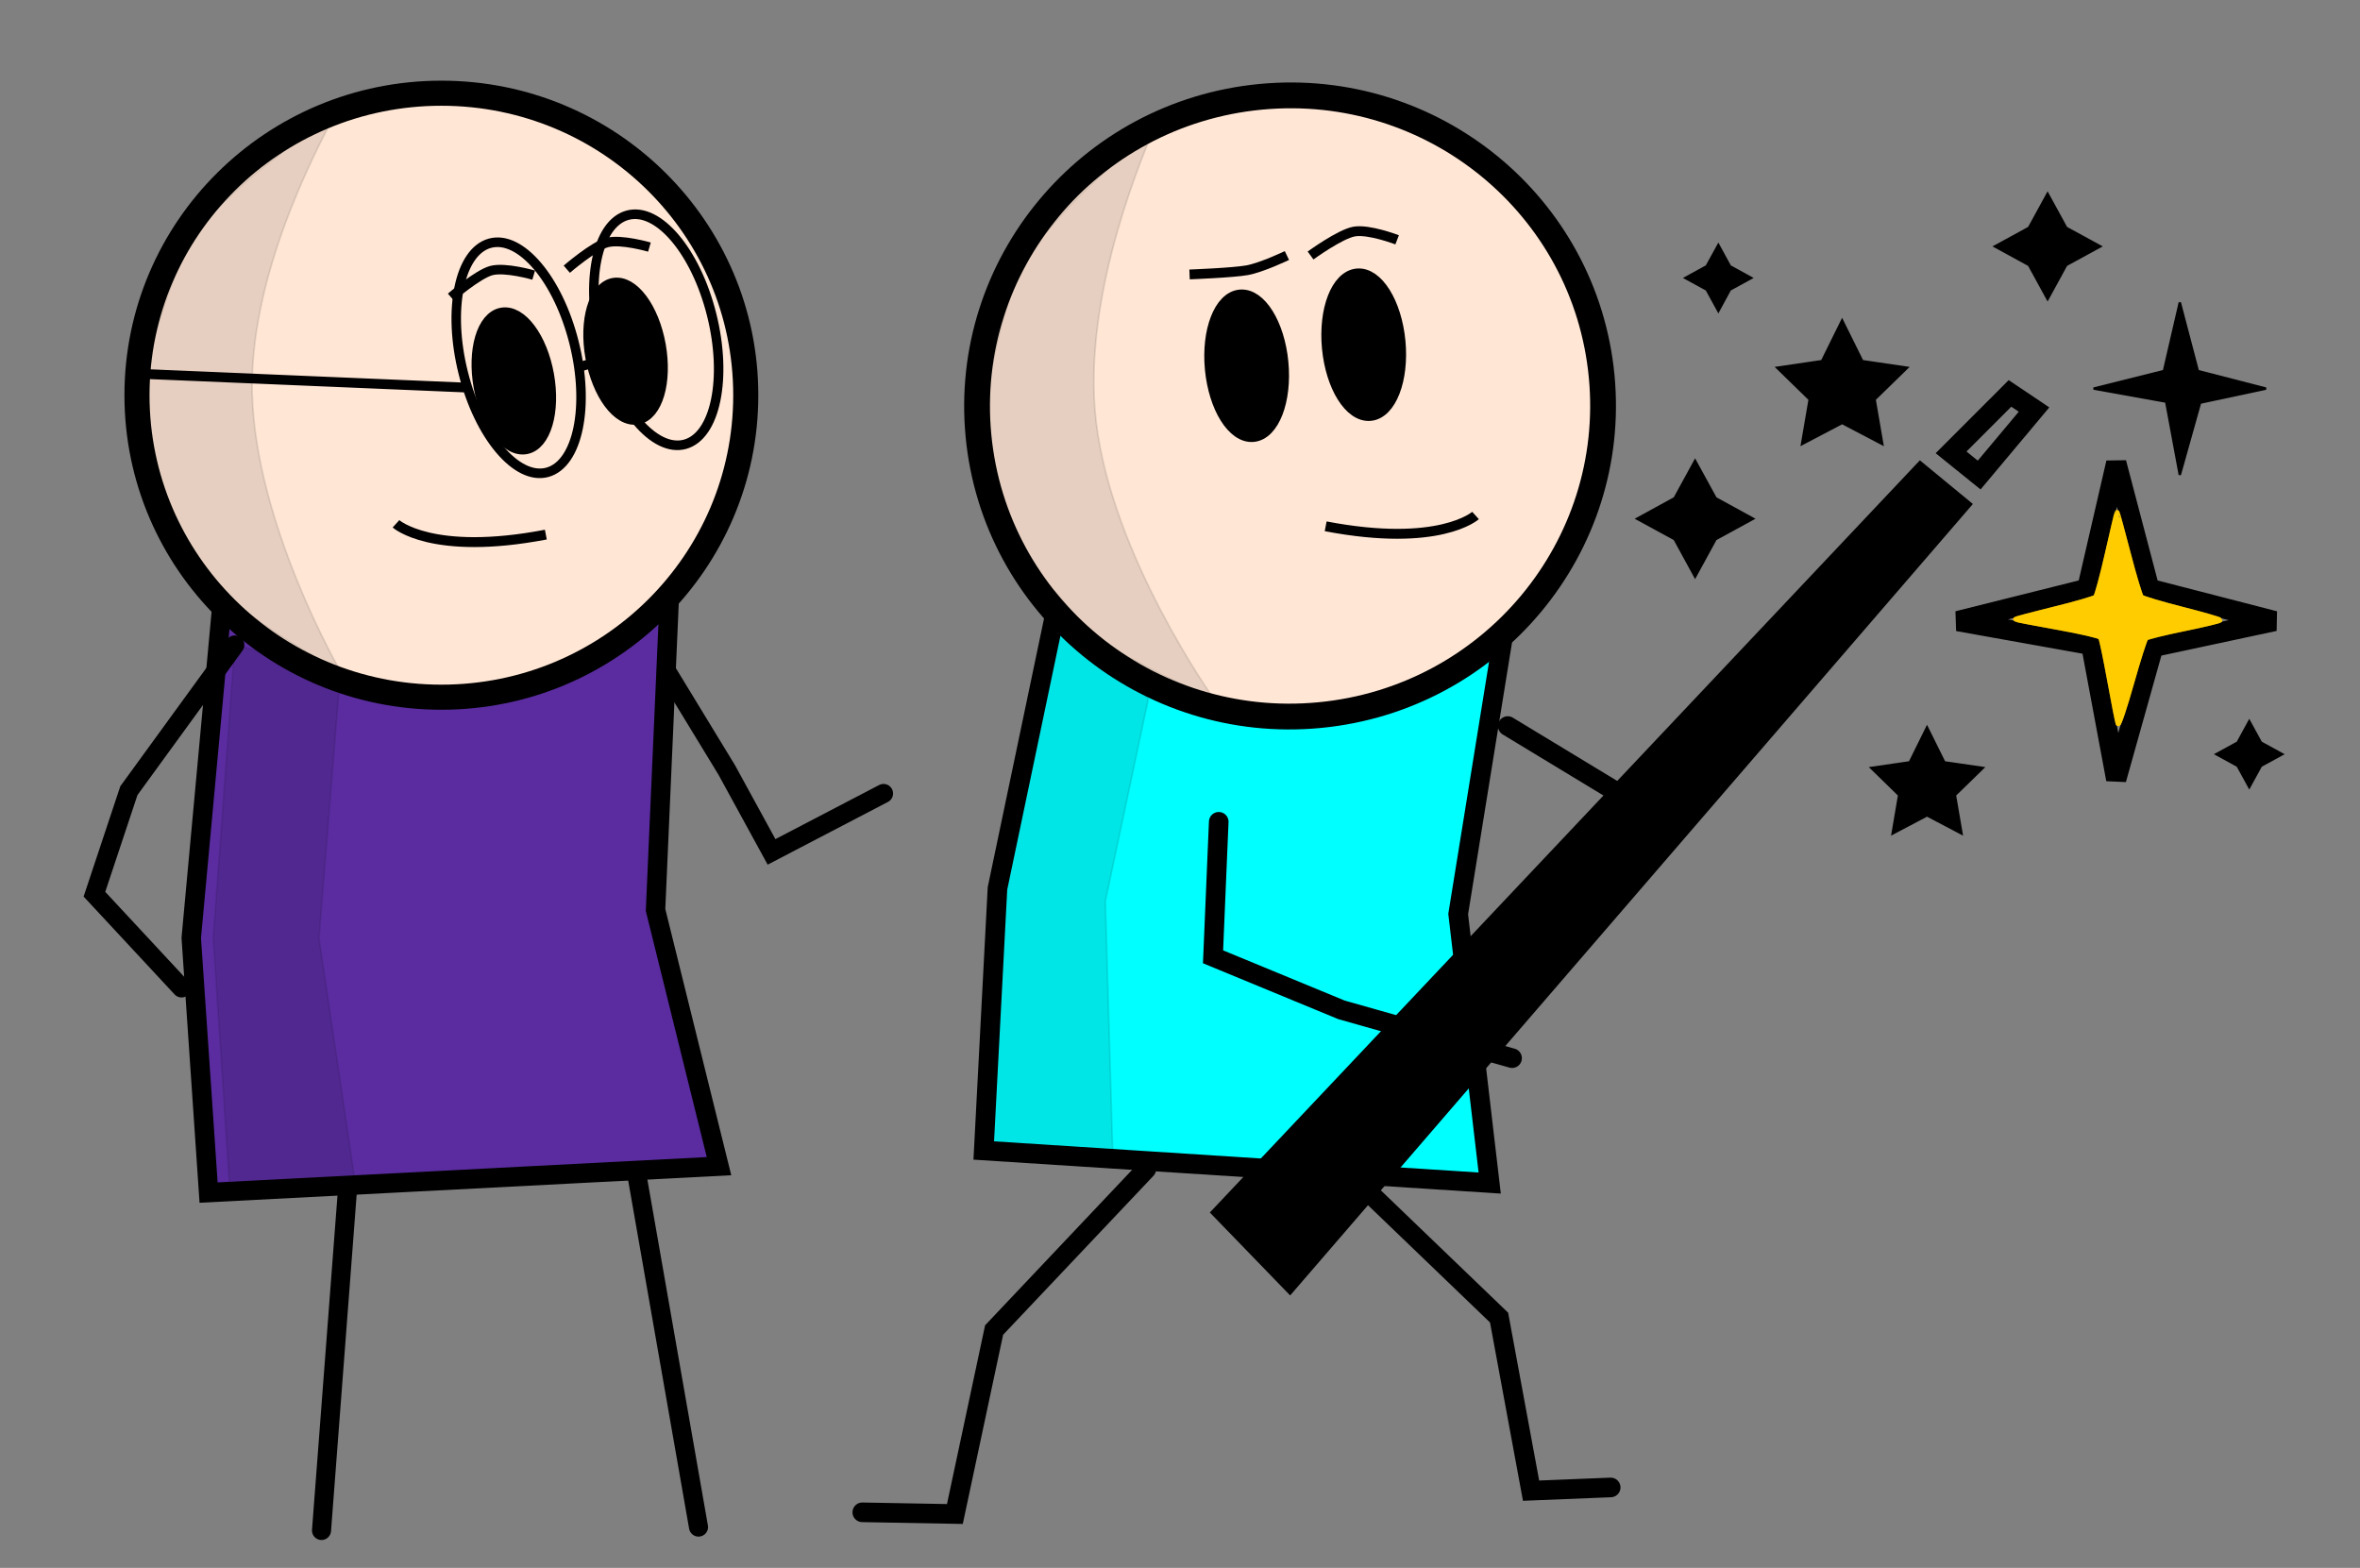 <?xml version="1.0" encoding="UTF-8" standalone="no"?>
<!-- Created with Inkscape (http://www.inkscape.org/) -->

<svg
   xmlns:dc="http://purl.org/dc/elements/1.1/"
   xmlns:cc="http://creativecommons.org/ns#"
   xmlns:rdf="http://www.w3.org/1999/02/22-rdf-syntax-ns#"
   xmlns:svg="http://www.w3.org/2000/svg"
   xmlns="http://www.w3.org/2000/svg"
   xmlns:sodipodi="http://sodipodi.sourceforge.net/DTD/sodipodi-0.dtd"
   xmlns:inkscape="http://www.inkscape.org/namespaces/inkscape"
   width="143mm"
   height="95mm"
   viewBox="0 0 143 95"
   version="1.1"
   id="svg31166"
   inkscape:version="0.92.4 (f8dce91, 2019-08-02)"
   sodipodi:docname="switcheroo.svg">
  <rect x="0" y="0" width="143" height="95" fill="#808080" stroke="none"/>
  <defs
     id="defs31160" />
  <sodipodi:namedview
     id="base"
     pagecolor="#ffffff"
     bordercolor="#666666"
     borderopacity="1.0"
     inkscape:pageopacity="0.0"
     inkscape:pageshadow="2"
     inkscape:zoom="0.7"
     inkscape:cx="412.9061"
     inkscape:cy="512.66131"
     inkscape:document-units="mm"
     inkscape:current-layer="layer1"
     showgrid="false"
     inkscape:snap-global="false"
     inkscape:window-width="1855"
     inkscape:window-height="1056"
     inkscape:window-x="65"
     inkscape:window-y="24"
     inkscape:window-maximized="1" />
  <g
     inkscape:label="Layer 1"
     inkscape:groupmode="layer"
     id="layer1"
     transform="translate(0,-202)">
    <path
       inkscape:connector-curvature="0"
       id="path831"
       d="m 69.46,272.837 -9.224,9.753 -2.377,11.147 -5.61,-0.102"
       style="fill:none;stroke:#000000;stroke-width:1.188;stroke-linecap:round;stroke-linejoin:miter;stroke-miterlimit:4;stroke-dasharray:none;stroke-opacity:1"
       sodipodi:nodetypes="cccc" />
    <path
       inkscape:connector-curvature="0"
       id="path833"
       d="m 81.588,272.95 9.246,8.886 1.938,10.487 4.825,-0.195"
       style="fill:none;stroke:#000000;stroke-width:1.188;stroke-linecap:round;stroke-linejoin:miter;stroke-miterlimit:4;stroke-dasharray:none;stroke-opacity:1"
       sodipodi:nodetypes="cccc" />
    <path
       sodipodi:nodetypes="ccccccc"
       inkscape:connector-curvature="0"
       id="path825"
       d="m 65.278,232.752 -4.838,23.081 -0.831,15.878 30.657,1.973 -1.91,-16.298 4.216,-26.073 z"
       style="fill:#00ffff;stroke:#000000;stroke-width:1.188;stroke-linecap:butt;stroke-linejoin:miter;stroke-miterlimit:4;stroke-dasharray:none;stroke-opacity:1" />
    <path
       sodipodi:nodetypes="cccc"
       inkscape:connector-curvature="0"
       id="path827"
       d="m 91.359,245.993 8.017,4.858 6.972,-8.594 2.688,-1.635"
       style="fill:none;stroke:#000000;stroke-width:1.188;stroke-linecap:round;stroke-linejoin:miter;stroke-miterlimit:4;stroke-dasharray:none;stroke-opacity:1" />
    <path
       sodipodi:nodetypes="cccc"
       inkscape:connector-curvature="0"
       id="path829"
       d="m 91.622,266.117 -10.339,-2.928 -7.781,-3.214 0.345,-8.181"
       style="fill:none;stroke:#000000;stroke-width:1.188;stroke-linecap:round;stroke-linejoin:miter;stroke-miterlimit:4;stroke-dasharray:none;stroke-opacity:1" />
    <ellipse
       ry="18.817"
       rx="18.966"
       cy="232.983"
       cx="56.359"
       id="path10"
       style="opacity:1;fill:#ffe6d5;fill-opacity:1;stroke:#000000;stroke-width:1.563;stroke-linecap:square;stroke-linejoin:round;stroke-miterlimit:4;stroke-dasharray:none;stroke-dashoffset:0;stroke-opacity:1"
       transform="rotate(-5.434)" />
    <ellipse
       ry="4.194"
       rx="2.099"
       cy="230.308"
       cx="53.971"
       id="path866"
       style="opacity:1;fill:#000000;fill-opacity:1;stroke:#000000;stroke-width:0.881;stroke-linecap:round;stroke-linejoin:round;stroke-miterlimit:4;stroke-dasharray:none;stroke-dashoffset:0;stroke-opacity:1"
       transform="rotate(-5.434)" />
    <path
       sodipodi:nodetypes="cscc"
       inkscape:connector-curvature="0"
       id="path893"
       d="m 77.978,217.483 c 0,0 -1.521,0.73 -2.41,0.891 -0.86,0.156 -3.489,0.255 -3.489,0.255 v 0"
       style="fill:none;stroke:#000000;stroke-width:0.594;stroke-linecap:butt;stroke-linejoin:miter;stroke-miterlimit:4;stroke-dasharray:none;stroke-opacity:1" />
    <ellipse
       ry="4.194"
       rx="2.099"
       cy="229.71"
       cx="61.153"
       id="path866-6"
       style="opacity:1;fill:#000000;fill-opacity:1;stroke:#000000;stroke-width:0.881;stroke-linecap:round;stroke-linejoin:round;stroke-miterlimit:4;stroke-dasharray:none;stroke-dashoffset:0;stroke-opacity:1"
       transform="rotate(-5.434)" />
    <path
       sodipodi:nodetypes="cscc"
       inkscape:connector-curvature="0"
       id="path893-7"
       d="m 84.657,216.531 c 0,0 -1.72,-0.661 -2.609,-0.5 -0.86,0.156 -2.637,1.45 -2.637,1.45 v 0"
       style="fill:none;stroke:#000000;stroke-width:0.594;stroke-linecap:butt;stroke-linejoin:miter;stroke-miterlimit:4;stroke-dasharray:none;stroke-opacity:1" />
    <path
       sodipodi:nodetypes="cscacsc"
       inkscape:connector-curvature="0"
       id="path941"
       d="m 69.821,209.957 c -0.099,0.532 -4.352,9.577 -3.403,17.602 0.963,8.142 7.123,16.767 7.123,16.767 0,0 -5.967,-2.457 -8.242,-4.639 -2.768,-2.655 -6.057,-9.784 -6.057,-9.784 0,0 0.827,-8.046 2.628,-11.593 1.845,-3.635 7.951,-8.353 7.951,-8.353 z"
       style="opacity:0.1;fill:#000000;stroke:#000000;stroke-width:0.105px;stroke-linecap:butt;stroke-linejoin:miter;stroke-opacity:1" />
    <path
       sodipodi:nodetypes="ccccccc"
       inkscape:connector-curvature="0"
       id="path943"
       d="m 63.919,237.865 5.66,6.501 -2.602,12.244 0.447,15.272 -7.815,-0.172 0.831,-15.878 z"
       style="opacity:0.1;fill:#000000;stroke:#000000;stroke-width:0.105px;stroke-linecap:butt;stroke-linejoin:miter;stroke-opacity:1" />
    <path
       style="fill:none;stroke:#000000;stroke-width:0.6;stroke-linecap:butt;stroke-linejoin:miter;stroke-miterlimit:4;stroke-dasharray:none;stroke-opacity:1"
       d="m 80.327,233.89 c 6.899,1.321 9.08,-0.655 9.08,-0.655"
       id="path31762"
       inkscape:connector-curvature="0"
       sodipodi:nodetypes="cc" />
    <g
       id="g31808"
       transform="matrix(0.144,0,0,0.144,69.14,210.032)"
       style="fill:#000000;stroke:#000000">
      <g
         id="g31764"
         style="fill:#000000;stroke:#000000" />
      <path
         id="path31766"
         d="M 327.895,140.759 31.826,454.4 62.649,486.236 347.055,156.539 Z"
         inkscape:connector-curvature="0"
         style="fill:#000000;stroke:#000000;stroke-width:4.166;stroke-miterlimit:4;stroke-dasharray:none" />
      <path
         id="path31768"
         d="m 355.092,141.118 -11.827,-9.543 0.307,5.703 24.781,-24.802 -4.854,0.481 10.127,6.779 -0.809,-5.662 -23.081,27.556 z m 22.805,-27.761 -12.749,-8.54 -2.233,2.243 -27.801,27.822 3.318,2.683 11.827,9.543 2.939,2.355 2.416,-2.877 25.825,-30.832 -3.543,-2.396 z"
         inkscape:connector-curvature="0"
         style="fill:#000000;stroke:#000000" />
      <path
         id="path31770"
         d="m 330.721,250.317 7.281,14.684 16.19,2.355 -11.735,11.428 2.786,16.159 -14.521,-7.639 -14.469,7.639 2.745,-16.159 -11.704,-11.428 16.179,-2.355 z"
         inkscape:connector-curvature="0"
         style="fill:#000000;stroke:#000000" />
      <path
         id="path31772"
         d="m 233.134,138.117 8.622,15.739 15.76,8.643 -15.76,8.601 -8.622,15.78 -8.612,-15.78 -15.78,-8.601 15.78,-8.643 z"
         inkscape:connector-curvature="0"
         style="fill:#000000;stroke:#000000" />
      <path
         id="path31774"
         d="m 437.094,71.496 7.588,28.846 28.672,7.394 -27.73,5.929 -8.53,30.372 -5.735,-30.812 -30.536,-5.489 29.594,-7.394 z"
         inkscape:connector-curvature="0"
         style="fill:#000000;stroke:#000000" />
      <path
         id="path31776"
         d="m 406.64,140.339 13.854,52.685 0.574,2.161 2.181,0.583 52.337,13.517 0.164,-7.475 -52.921,11.326 -0.635,2.222 -15.534,55.378 7.465,0.338 -10.476,-56.218 -0.481,-2.621 -2.622,-0.461 -55.757,-9.984 0.256,7.495 56.361,-14.101 0.533,-2.284 12.155,-52.685 -7.454,0.123 z m -9.369,47.965 -54.077,13.517 0.256,7.516 55.747,9.984 -3.103,-3.082 10.476,56.218 7.465,0.338 15.534,-55.378 -2.887,2.724 50.657,-10.844 0.154,-7.465 -52.337,-13.517 2.765,2.744 -13.854,-52.685 -7.465,0.123 -12.155,52.685 2.826,-2.877 z"
         inkscape:connector-curvature="0"
         style="fill:#000000;stroke:#000000" />
      <path
         id="path31780"
         d="m 466.32,247.716 4.905,8.96 8.95,4.905 -8.95,4.894 -4.905,8.94 -4.894,-8.94 -8.95,-4.894 8.95,-4.905 z"
         inkscape:connector-curvature="0"
         style="fill:#000000;stroke:#000000" />
      <path
         id="path31782"
         d="m 381.461,25.764 7.834,14.315 14.336,7.824 -14.336,7.834 -7.834,14.326 -7.834,-14.326 -14.326,-7.834 14.326,-7.824 z"
         inkscape:connector-curvature="0"
         style="fill:#000000;stroke:#000000" />
      <path
         id="path31784"
         d="m 242.923,47.319 4.874,8.94 8.95,4.925 -8.95,4.895 -4.874,8.98 -4.915,-8.981 -8.96,-4.895 8.96,-4.925 z"
         inkscape:connector-curvature="0"
         style="fill:#000000;stroke:#000000" />
      <path
         id="path31786"
         d="m 294.994,79.063 8.478,17.121 18.873,2.775 -13.68,13.322 3.236,18.78 -16.906,-8.858 -16.865,8.858 3.216,-18.78 -13.671,-13.322 18.862,-2.775 z"
         inkscape:connector-curvature="0"
         style="fill:#000000;stroke:#000000" />
    </g>
    <g
       id="layer1-7"
       inkscape:label="Layer 1"
       transform="matrix(-0.385,0,0,0.385,72.086,192.942)">
      <path
         inkscape:connector-curvature="0"
         id="path831-3"
         d="m 131.824,201.259 4.811,63.138"
         style="fill:none;stroke:#000000;stroke-width:3;stroke-linecap:round;stroke-linejoin:miter;stroke-miterlimit:4;stroke-dasharray:none;stroke-opacity:1" />
      <path
         inkscape:connector-curvature="0"
         id="path833-6"
         d="m 88.527,199.72 -11.225,64.143"
         style="fill:none;stroke:#000000;stroke-width:3;stroke-linecap:round;stroke-linejoin:miter;stroke-miterlimit:4;stroke-dasharray:none;stroke-opacity:1" />
      <path
         sodipodi:nodetypes="cccc"
         inkscape:connector-curvature="0"
         id="path827-6"
         d="m 85.95,123.215 -13.099,21.505 -7.042,12.879 -17.627,-9.192"
         style="fill:none;stroke:#000000;stroke-width:3;stroke-linecap:round;stroke-linejoin:miter;stroke-miterlimit:4;stroke-dasharray:none;stroke-opacity:1" />
      <path
         sodipodi:nodetypes="ccccccc"
         inkscape:connector-curvature="0"
         id="path825-3"
         d="m 151.665,111.802 5.472,59.338 -2.729,40.079 -80.333,-4.158 9.988,-40.317 -2.934,-66.66 z"
         style="fill:#5a2ca0;stroke:#000000;stroke-width:3.055;stroke-linecap:butt;stroke-linejoin:miter;stroke-miterlimit:4;stroke-dasharray:none;stroke-opacity:1" />
      <ellipse
         transform="scale(-1,1)"
         ry="47.529"
         rx="47.907"
         cy="85.726"
         cx="-117.771"
         id="path10-9"
         style="opacity:1;fill:#ffe6d5;fill-opacity:1;stroke:#000000;stroke-width:3.947;stroke-linecap:square;stroke-linejoin:round;stroke-miterlimit:4;stroke-dasharray:none;stroke-dashoffset:0;stroke-opacity:1" />
      <path
         sodipodi:nodetypes="cccc"
         inkscape:connector-curvature="0"
         id="path829-5"
         d="m 150.277,125.036 16.674,22.924 5.422,16.3 -13.712,14.751"
         style="fill:none;stroke:#000000;stroke-width:3;stroke-linecap:round;stroke-linejoin:miter;stroke-miterlimit:4;stroke-dasharray:none;stroke-opacity:1" />
      <ellipse
         transform="matrix(-0.984,-0.176,-0.176,0.984,0,0)"
         ry="10.592"
         rx="5.301"
         cy="63.471"
         cx="-119.449"
         id="path866-4"
         style="opacity:1;fill:#000000;fill-opacity:1;stroke:#000000;stroke-width:2.226;stroke-linecap:round;stroke-linejoin:round;stroke-miterlimit:4;stroke-dasharray:none;stroke-dashoffset:0;stroke-opacity:1" />
      <path
         sodipodi:nodetypes="cscc"
         inkscape:connector-curvature="0"
         id="path893-8"
         d="m 103.244,66.828 c 0,0 4.468,-1.306 6.671,-0.717 2.133,0.57 6.337,4.196 6.337,4.196 v 0"
         style="fill:none;stroke:#000000;stroke-width:1.5;stroke-linecap:butt;stroke-linejoin:miter;stroke-miterlimit:4;stroke-dasharray:none;stroke-opacity:1" />
      <ellipse
         transform="matrix(-0.984,-0.176,-0.176,0.984,0,0)"
         ry="10.592"
         rx="5.301"
         cy="61.96"
         cx="-101.306"
         id="path866-6-1"
         style="opacity:1;fill:#000000;fill-opacity:1;stroke:#000000;stroke-width:2.226;stroke-linecap:round;stroke-linejoin:round;stroke-miterlimit:4;stroke-dasharray:none;stroke-dashoffset:0;stroke-opacity:1" />
      <path
         sodipodi:nodetypes="cscc"
         inkscape:connector-curvature="0"
         id="path893-7-2"
         d="m 85.026,62.416 c 0,0 4.468,-1.306 6.671,-0.717 2.133,0.57 6.337,4.196 6.337,4.196 v 0"
         style="fill:none;stroke:#000000;stroke-width:1.5;stroke-linecap:butt;stroke-linejoin:miter;stroke-miterlimit:4;stroke-dasharray:none;stroke-opacity:1" />
      <path
         sodipodi:nodetypes="cscacsc"
         inkscape:connector-curvature="0"
         id="path941-9"
         d="m 134.78,41.881 c 0.375,1.313 13.235,23.04 12.767,43.448 -0.474,20.704 -13.901,43.864 -13.901,43.864 0,0 14.417,-7.605 19.616,-13.637 6.325,-7.338 12.89,-26.05 12.89,-26.05 0,0 -4.004,-20.033 -9.38,-28.523 -5.509,-8.7 -21.992,-19.102 -21.992,-19.102 z"
         style="opacity:0.1;fill:#000000;stroke:#000000;stroke-width:0.265px;stroke-linecap:butt;stroke-linejoin:miter;stroke-opacity:1" />
      <path
         sodipodi:nodetypes="ccccccc"
         inkscape:connector-curvature="0"
         id="path943-3"
         d="m 150.277,125.036 -16.631,4.158 3.391,41.955 -5.659,38.176 19.655,1.89 2.633,-40.075 z"
         style="opacity:0.1;fill:#000000;stroke:#000000;stroke-width:0.265px;stroke-linecap:butt;stroke-linejoin:miter;stroke-opacity:1" />
      <ellipse
         transform="matrix(0.965,0.263,-0.243,0.97,0,0)"
         ry="18.584"
         rx="9.037"
         cy="49.268"
         cx="121.845"
         id="path1023"
         style="opacity:1;fill:none;fill-opacity:1;stroke:#000000;stroke-width:1.5;stroke-linecap:round;stroke-linejoin:round;stroke-miterlimit:4;stroke-dasharray:none;stroke-dashoffset:0;stroke-opacity:1" />
      <ellipse
         transform="matrix(0.965,0.263,-0.243,0.97,0,0)"
         ry="18.584"
         rx="9.037"
         cy="50.709"
         cx="99.769"
         id="path1023-5"
         style="opacity:1;fill:none;fill-opacity:1;stroke:#000000;stroke-width:1.5;stroke-linecap:round;stroke-linejoin:round;stroke-miterlimit:4;stroke-dasharray:none;stroke-dashoffset:0;stroke-opacity:1" />
      <path
         inkscape:connector-curvature="0"
         id="path1586"
         d="m 113.911,84.521 c 50.727,-2.138 50.727,-2.138 50.727,-2.138 v 0.267"
         style="fill:none;stroke:#000000;stroke-width:1.536;stroke-linecap:round;stroke-linejoin:miter;stroke-miterlimit:4;stroke-dasharray:none;stroke-opacity:1" />
      <path
         inkscape:connector-curvature="0"
         id="path1588"
         d="m 92.475,80.244 3.742,1.069"
         style="fill:none;stroke:#000000;stroke-width:1.5;stroke-linecap:butt;stroke-linejoin:miter;stroke-miterlimit:4;stroke-dasharray:none;stroke-opacity:1" />
    </g>
    <path
       style="fill:none;stroke:#000000;stroke-width:0.6;stroke-linecap:butt;stroke-linejoin:miter;stroke-miterlimit:4;stroke-dasharray:none;stroke-opacity:1"
       d="m 33.074,234.393 c -6.898,1.321 -9.08,-0.655 -9.08,-0.655"
       id="path31762-9"
       inkscape:connector-curvature="0"
       sodipodi:nodetypes="cc" />
    <path
       style="opacity:0.1;fill:#ffdd55;fill-opacity:1;stroke:#ffcc00;stroke-width:0.303;stroke-linecap:butt;stroke-linejoin:round;stroke-miterlimit:4;stroke-dasharray:none;stroke-dashoffset:0;stroke-opacity:1"
       d="m 128.343,245.84 c -0.039,-0.106 -0.271,-1.289 -0.516,-2.629 -0.245,-1.34 -0.488,-2.506 -0.541,-2.592 -0.053,-0.086 -1.184,-0.353 -2.514,-0.593 -1.329,-0.24 -2.481,-0.458 -2.559,-0.484 -0.078,-0.026 0.929,-0.309 2.237,-0.629 1.308,-0.32 2.447,-0.65 2.531,-0.733 0.084,-0.083 0.41,-1.278 0.724,-2.656 0.314,-1.378 0.582,-2.49 0.595,-2.472 0.013,0.018 0.312,1.146 0.664,2.505 0.353,1.36 0.708,2.54 0.789,2.622 0.082,0.082 1.186,0.413 2.453,0.735 1.268,0.322 2.305,0.617 2.305,0.656 2e-4,0.039 -0.977,0.274 -2.171,0.521 -1.194,0.247 -2.242,0.516 -2.327,0.597 -0.086,0.081 -0.48,1.317 -0.878,2.746 -0.397,1.429 -0.754,2.512 -0.793,2.405 z"
       id="path32732"
       inkscape:connector-curvature="0" />
    <path
       style="opacity:0.1;fill:#ffcc00;fill-opacity:1;stroke:#ffcc00;stroke-width:0.303;stroke-linecap:butt;stroke-linejoin:round;stroke-miterlimit:4;stroke-dasharray:none;stroke-dashoffset:0;stroke-opacity:1"
       d="m 128.341,245.836 c -0.039,-0.104 -0.274,-1.324 -0.524,-2.712 -0.387,-2.155 -0.493,-2.539 -0.721,-2.635 -0.147,-0.061 -1.317,-0.296 -2.6,-0.522 -1.283,-0.226 -2.348,-0.426 -2.366,-0.444 -0.018,-0.018 1.031,-0.294 2.333,-0.613 1.301,-0.319 2.435,-0.647 2.52,-0.73 0.085,-0.083 0.405,-1.263 0.712,-2.622 0.307,-1.359 0.57,-2.483 0.584,-2.497 0.014,-0.014 0.323,1.116 0.686,2.512 0.363,1.395 0.723,2.586 0.799,2.645 0.077,0.059 1.176,0.372 2.444,0.695 1.268,0.323 2.305,0.619 2.305,0.658 2e-4,0.039 -0.977,0.274 -2.171,0.521 -1.194,0.247 -2.242,0.516 -2.327,0.597 -0.086,0.081 -0.481,1.315 -0.879,2.742 -0.398,1.427 -0.755,2.509 -0.794,2.405 z"
       id="path32734"
       inkscape:connector-curvature="0" />
    <path
       style="opacity:0.1;fill:#ffcc00;fill-opacity:1;stroke:#ffcc00;stroke-width:0.303;stroke-linecap:butt;stroke-linejoin:round;stroke-miterlimit:4;stroke-dasharray:none;stroke-dashoffset:0;stroke-opacity:1"
       d="m 128.341,245.836 c -0.039,-0.104 -0.274,-1.324 -0.524,-2.712 -0.387,-2.155 -0.493,-2.539 -0.721,-2.635 -0.147,-0.061 -1.317,-0.296 -2.6,-0.522 -1.283,-0.226 -2.348,-0.426 -2.366,-0.444 -0.018,-0.018 1.031,-0.294 2.333,-0.613 1.301,-0.319 2.435,-0.647 2.52,-0.73 0.085,-0.083 0.405,-1.263 0.712,-2.622 0.307,-1.359 0.571,-2.484 0.587,-2.5 0.016,-0.016 0.324,1.114 0.685,2.511 0.361,1.397 0.719,2.589 0.796,2.648 0.077,0.059 1.177,0.372 2.445,0.695 1.268,0.323 2.305,0.619 2.305,0.658 2e-4,0.039 -0.977,0.274 -2.171,0.521 -1.194,0.247 -2.242,0.516 -2.327,0.597 -0.086,0.081 -0.481,1.315 -0.879,2.742 -0.398,1.427 -0.755,2.509 -0.794,2.405 z"
       id="path32736"
       inkscape:connector-curvature="0" />
    <path
       style="opacity:0.1;fill:#ffcc00;fill-opacity:1;stroke:#ffcc00;stroke-width:0.303;stroke-linecap:butt;stroke-linejoin:round;stroke-miterlimit:4;stroke-dasharray:none;stroke-dashoffset:0;stroke-opacity:1"
       d="m 128.343,245.84 c -0.039,-0.106 -0.271,-1.289 -0.516,-2.629 -0.245,-1.34 -0.488,-2.506 -0.541,-2.592 -0.053,-0.086 -1.184,-0.353 -2.514,-0.593 -1.329,-0.24 -2.481,-0.458 -2.559,-0.484 -0.078,-0.026 0.929,-0.309 2.237,-0.629 1.308,-0.32 2.448,-0.65 2.532,-0.733 0.085,-0.083 0.405,-1.263 0.712,-2.622 0.307,-1.359 0.57,-2.483 0.585,-2.498 0.015,-0.015 0.319,1.098 0.675,2.471 0.357,1.374 0.716,2.565 0.798,2.648 0.082,0.082 1.187,0.413 2.454,0.735 1.268,0.322 2.305,0.617 2.305,0.656 2e-4,0.039 -0.977,0.274 -2.171,0.521 -1.194,0.247 -2.242,0.516 -2.327,0.597 -0.086,0.081 -0.48,1.317 -0.878,2.746 -0.397,1.429 -0.754,2.512 -0.793,2.405 z"
       id="path32738"
       inkscape:connector-curvature="0" />
    <path
       style="opacity:0.1;fill:#ffcc00;fill-opacity:1;stroke:#ffcc00;stroke-width:0.303;stroke-linecap:butt;stroke-linejoin:round;stroke-miterlimit:4;stroke-dasharray:none;stroke-dashoffset:0;stroke-opacity:1"
       d="m 128.343,245.84 c -0.039,-0.106 -0.271,-1.289 -0.516,-2.629 -0.245,-1.34 -0.488,-2.506 -0.541,-2.592 -0.053,-0.086 -1.184,-0.353 -2.514,-0.593 -1.329,-0.24 -2.481,-0.458 -2.559,-0.484 -0.078,-0.026 0.929,-0.309 2.237,-0.629 1.308,-0.32 2.448,-0.65 2.532,-0.733 0.085,-0.083 0.405,-1.263 0.712,-2.622 0.307,-1.359 0.57,-2.483 0.585,-2.498 0.015,-0.015 0.319,1.098 0.675,2.471 0.357,1.374 0.716,2.565 0.798,2.648 0.082,0.082 1.187,0.413 2.454,0.735 1.268,0.322 2.305,0.617 2.305,0.656 2e-4,0.039 -0.977,0.274 -2.171,0.521 -1.194,0.247 -2.242,0.516 -2.327,0.597 -0.086,0.081 -0.48,1.317 -0.878,2.746 -0.397,1.429 -0.754,2.512 -0.793,2.405 z"
       id="path32740"
       inkscape:connector-curvature="0" />
    <path
       style="opacity:0.1;fill:#ffcc00;fill-opacity:1;stroke:#ffcc00;stroke-width:0.303;stroke-linecap:butt;stroke-linejoin:round;stroke-miterlimit:4;stroke-dasharray:none;stroke-dashoffset:0;stroke-opacity:1"
       d="m 128.343,245.84 c -0.039,-0.106 -0.271,-1.289 -0.516,-2.629 -0.245,-1.34 -0.487,-2.505 -0.54,-2.59 -0.052,-0.085 -1.224,-0.357 -2.604,-0.604 -1.38,-0.248 -2.527,-0.468 -2.548,-0.489 -0.021,-0.021 1.026,-0.299 2.327,-0.618 1.301,-0.319 2.434,-0.647 2.516,-0.73 0.115,-0.116 1.218,-4.59 1.262,-5.121 0.011,-0.135 0.213,0.58 0.855,3.033 0.279,1.066 0.575,2.004 0.657,2.086 0.082,0.081 1.187,0.412 2.455,0.735 1.268,0.323 2.305,0.622 2.305,0.665 5e-5,0.043 -0.977,0.276 -2.171,0.519 -1.194,0.243 -2.242,0.509 -2.327,0.591 -0.086,0.082 -0.48,1.318 -0.878,2.747 -0.397,1.429 -0.754,2.512 -0.793,2.405 z"
       id="path32742"
       inkscape:connector-curvature="0" />
    <path
       style="opacity:1;fill:#ffcc00;fill-opacity:1;stroke:#ffcc00;stroke-width:0.303;stroke-linecap:butt;stroke-linejoin:round;stroke-miterlimit:4;stroke-dasharray:none;stroke-dashoffset:0;stroke-opacity:1"
       d="m 128.344,245.841 c -0.039,-0.107 -0.271,-1.29 -0.516,-2.63 -0.245,-1.34 -0.487,-2.505 -0.54,-2.59 -0.052,-0.085 -1.224,-0.357 -2.604,-0.604 -1.38,-0.248 -2.527,-0.468 -2.548,-0.489 -0.021,-0.021 1.026,-0.299 2.327,-0.618 1.301,-0.319 2.434,-0.647 2.516,-0.73 0.082,-0.083 0.402,-1.262 0.71,-2.621 0.308,-1.358 0.573,-2.483 0.589,-2.498 0.015,-0.015 0.32,1.096 0.677,2.47 0.357,1.374 0.716,2.564 0.798,2.646 0.082,0.081 1.187,0.412 2.454,0.735 1.268,0.323 2.305,0.622 2.305,0.665 5e-5,0.043 -0.977,0.277 -2.171,0.52 -1.194,0.243 -2.232,0.496 -2.305,0.56 -0.073,0.065 -0.468,1.301 -0.877,2.748 -0.409,1.446 -0.776,2.542 -0.815,2.435 z"
       id="path32744"
       inkscape:connector-curvature="0" />
  </g>
</svg>

